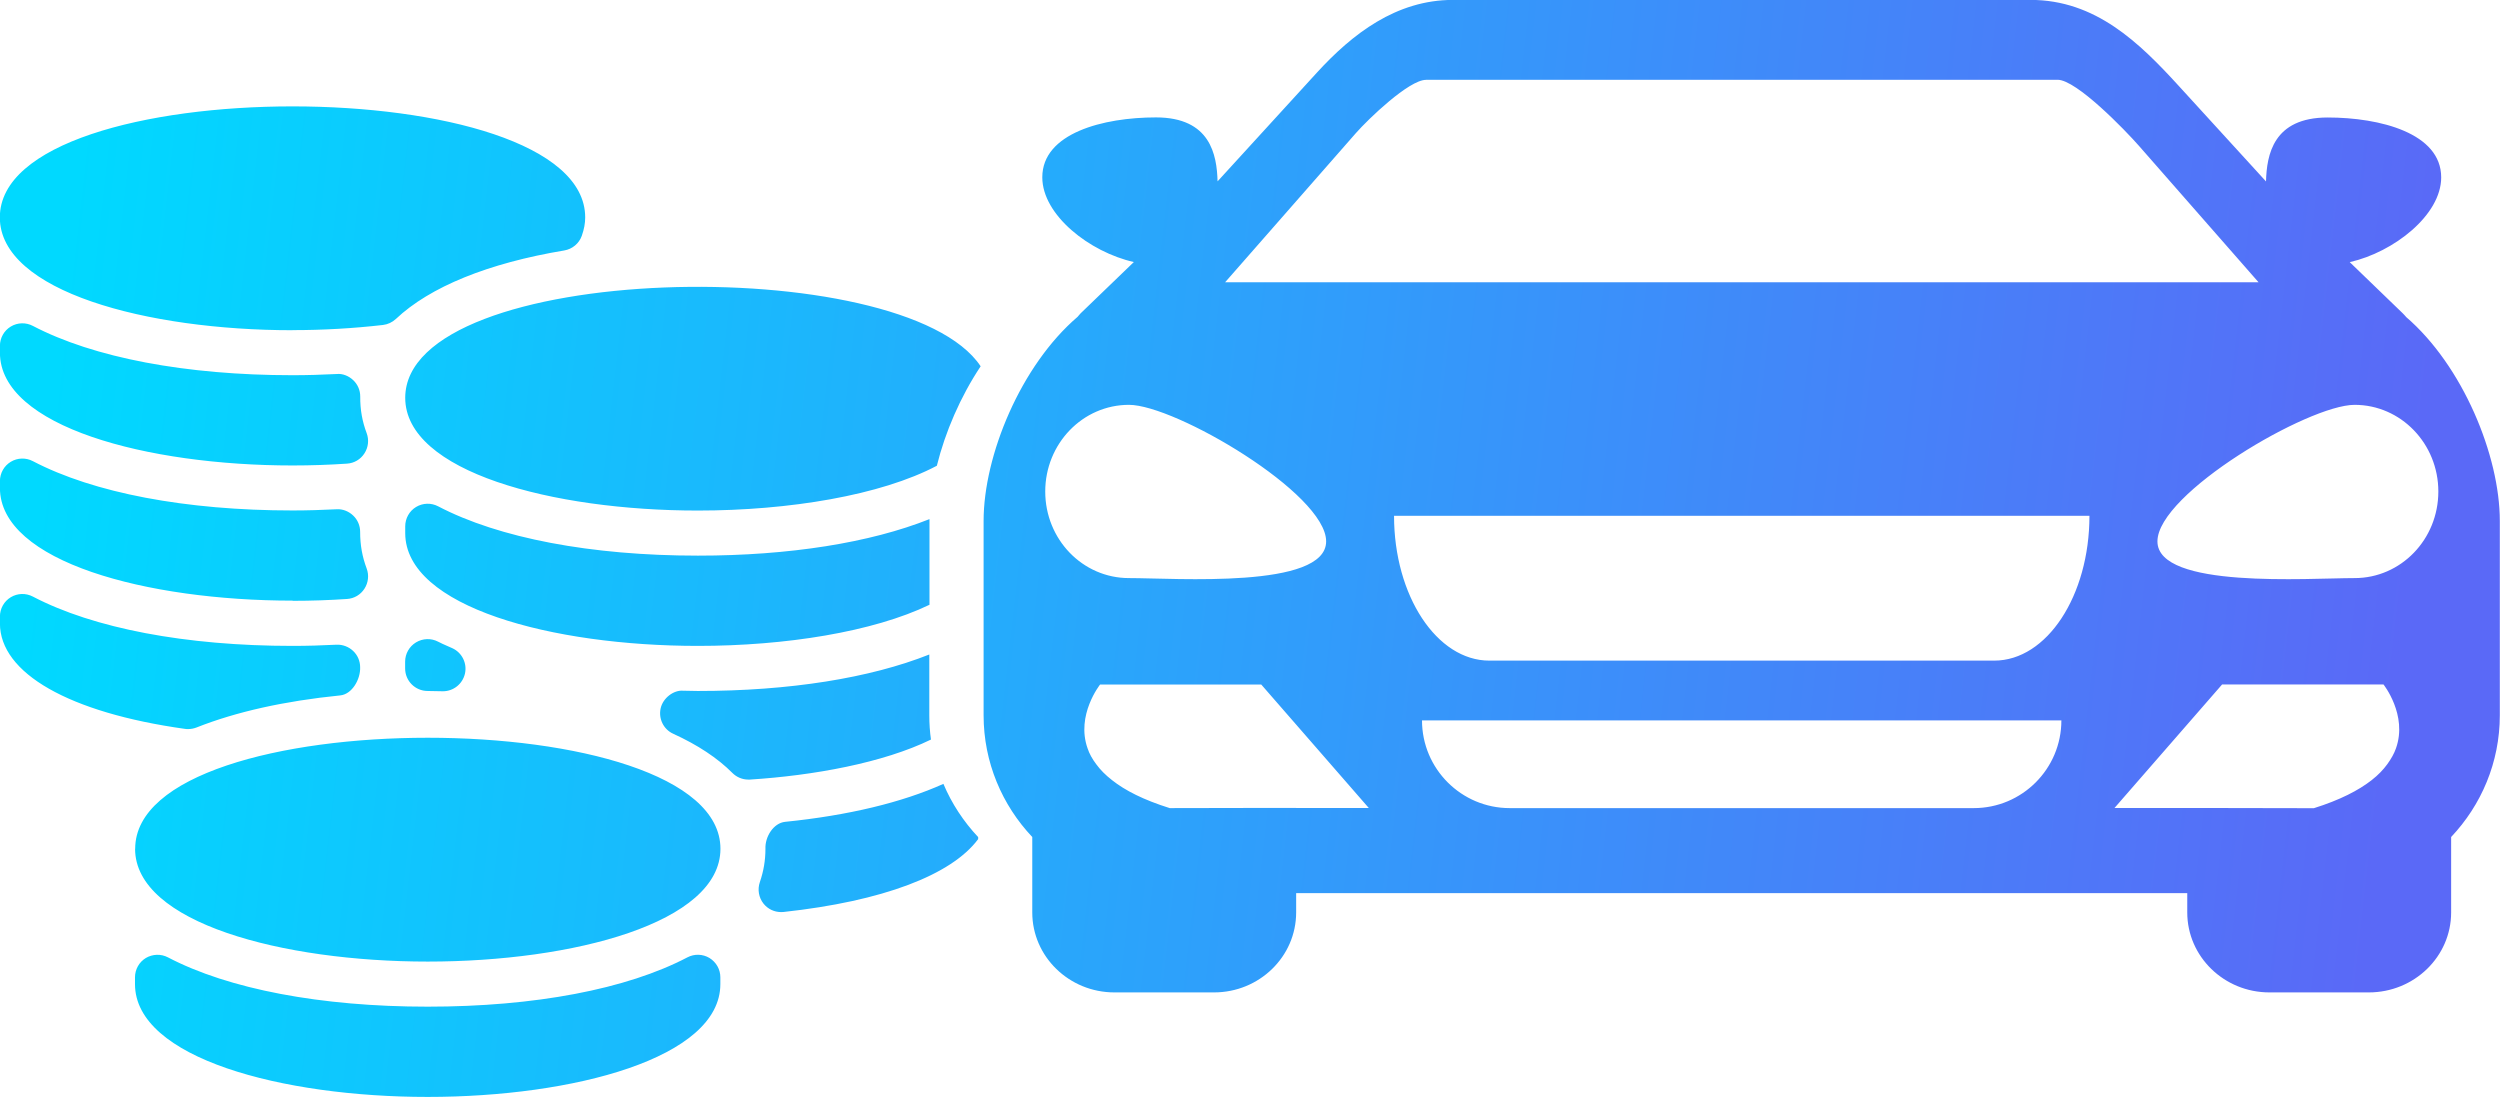 <?xml version="1.0" encoding="UTF-8"?>
<!DOCTYPE svg PUBLIC "-//W3C//DTD SVG 1.1//EN" "http://www.w3.org/Graphics/SVG/1.1/DTD/svg11.dtd">
<!-- Creator: CorelDRAW 2019 -->
<svg xmlns="http://www.w3.org/2000/svg" xml:space="preserve" width="46.163mm" height="20.255mm" version="1.1" style="shape-rendering:geometricPrecision; text-rendering:geometricPrecision; image-rendering:optimizeQuality; fill-rule:evenodd; clip-rule:evenodd"
viewBox="0 0 271.71 119.22"
 xmlns:xlink="http://www.w3.org/1999/xlink"
 xmlns:xodm="http://www.corel.com/coreldraw/odm/2003">
 <defs>
  <style type="text/css">
   <![CDATA[
    .fil0 {fill:url(#id0);fill-rule:nonzero}
   ]]>
  </style>
  <linearGradient id="id0" gradientUnits="userSpaceOnUse" x1="5.1" y1="44.65" x2="260.8" y2="73.67">
   <stop offset="0" style="stop-opacity:1; stop-color:#00D9FF"/>
   <stop offset="1" style="stop-opacity:1; stop-color:#5A69F7"/>
  </linearGradient>
 </defs>
 <g id="Слой_x0020_1">
  <path class="fil0" d="M261.5 34.44c-0.12,-0.13 -0.21,-0.25 -0.35,-0.38l-5.77 -5.57c4.78,-1.08 9.94,-5.11 9.94,-9.21 0,-4.81 -6.65,-6.51 -12.34,-6.51 -5.93,0 -6.62,4.07 -6.7,6.95l-9.48 -10.38c-4.3,-4.71 -9.05,-9.35 -16.11,-9.35l-62.77 0c-6.17,0 -10.94,3.69 -14.8,7.91l-10.79 11.81c-0.08,-2.88 -0.77,-6.95 -6.7,-6.95 -5.7,0 -12.35,1.7 -12.35,6.51 0,4.11 5.15,8.13 9.95,9.21l-5.78 5.57c-0.13,0.13 -0.21,0.25 -0.33,0.38 -6.18,5.29 -10.22,15.08 -10.22,22.19l0 21.12c0,5.12 2.02,9.77 5.29,13.23l0 8.2c0,4.8 4.01,8.69 8.93,8.69l10.82 0c4.93,0 8.93,-3.89 8.93,-8.69l0 -2.1 96.85 0 0 2.1c0,4.8 4.01,8.69 8.93,8.69l10.8 0c4.94,0 8.95,-3.89 8.95,-8.69l0 -8.2c3.27,-3.46 5.29,-8.11 5.29,-13.23l0 -21.12c0,-7.11 -4.04,-16.9 -10.21,-22.19zm-217.46 8.79c0,8.04 16,12.26 31.81,12.26 9.91,0 19.9,-1.66 25.97,-4.87 0.91,-3.67 2.56,-7.5 4.76,-10.81 -8.35,-12.56 -62.54,-11.42 -62.54,3.43zm56.98 13.19c-6.46,2.57 -15.23,3.97 -25.17,3.97 -11.61,0 -21.64,-1.91 -28.23,-5.36 -0.76,-0.4 -1.67,-0.37 -2.4,0.07 -0.73,0.44 -1.18,1.24 -1.18,2.1l0 0.74c0,8.04 16,12.26 31.81,12.26 9.49,0 19.05,-1.52 25.17,-4.47l0 -9.1 0 -0.2zm-86.34 35.83c0,8.04 16,12.26 31.81,12.26 15.81,0 31.81,-4.21 31.81,-12.26 0,-16.09 -63.61,-16.09 -63.61,0zm60.03 11.8c-6.59,3.46 -16.61,5.36 -28.23,5.36 -11.61,0 -21.64,-1.91 -28.23,-5.36 -0.76,-0.4 -1.67,-0.36 -2.4,0.07 -0.73,0.44 -1.18,1.24 -1.18,2.1l0 0.74c0,8.04 16,12.26 31.81,12.26 15.81,0 31.81,-4.21 31.81,-12.26l0 -0.74c0,-0.86 -0.45,-1.65 -1.18,-2.1 -0.73,-0.44 -1.64,-0.47 -2.4,-0.07zm-42.91 -68.17c3.3,0 6.61,-0.19 9.82,-0.56 0.52,-0.06 1.01,-0.29 1.4,-0.65 3.71,-3.5 10.04,-6.07 18.31,-7.45 0.87,-0.15 1.6,-0.75 1.9,-1.59 0.25,-0.71 0.37,-1.36 0.37,-2 0,-16.09 -63.62,-16.09 -63.62,0 0,8.04 16,12.26 31.81,12.26zm0 14.71c2.03,0 4,-0.07 5.92,-0.2 0.77,-0.05 1.47,-0.46 1.89,-1.12 0.42,-0.65 0.51,-1.46 0.24,-2.19 -0.48,-1.28 -0.71,-2.54 -0.7,-3.99 0,-0.67 -0.27,-1.31 -0.76,-1.77 -0.48,-0.46 -1.16,-0.74 -1.8,-0.67 -1.6,0.08 -3.2,0.13 -4.79,0.13 -11.61,0 -21.64,-1.91 -28.23,-5.36 -0.76,-0.4 -1.67,-0.37 -2.4,0.07 -0.73,0.44 -1.18,1.24 -1.18,2.1l0 0.74c0,8.04 16,12.26 31.81,12.26zm0 14.71c2.03,0 4,-0.07 5.92,-0.2 0.77,-0.05 1.47,-0.46 1.89,-1.12 0.42,-0.65 0.51,-1.46 0.24,-2.19 -0.48,-1.28 -0.71,-2.54 -0.71,-3.99 0,-0.67 -0.27,-1.31 -0.76,-1.77 -0.48,-0.46 -1.15,-0.73 -1.8,-0.68 -1.59,0.08 -3.19,0.13 -4.78,0.13 -11.61,0 -21.64,-1.91 -28.23,-5.36 -0.76,-0.4 -1.67,-0.37 -2.4,0.07 -0.73,0.44 -1.18,1.24 -1.18,2.1l0 0.74c0,8.04 16,12.25 31.81,12.25zm70.72 19.9c-4.46,2.01 -10.35,3.43 -17.18,4.12 -1.29,0.13 -2.21,1.64 -2.15,2.94 0,1.24 -0.2,2.43 -0.61,3.62 -0.27,0.79 -0.12,1.67 0.4,2.33 0.47,0.59 1.17,0.92 1.91,0.92 0.09,0 0.17,-0 0.26,-0.01 10.79,-1.17 18.26,-4.02 21.16,-7.92l0 -0.22c-1.58,-1.68 -2.87,-3.63 -3.78,-5.79zm-56.04 -10.1l1.62 0.03c0.01,0 0.03,0 0.04,0 1.14,0 2.13,-0.79 2.39,-1.91 0.26,-1.13 -0.32,-2.29 -1.37,-2.77l-0.52 -0.23c-0.35,-0.15 -0.7,-0.31 -1.03,-0.48 -0.76,-0.4 -1.67,-0.36 -2.4,0.08 -0.73,0.44 -1.18,1.24 -1.18,2.09l0 0.74c0,1.35 1.09,2.45 2.45,2.45zm54.53 -3.97c-6.46,2.57 -15.23,3.97 -25.17,3.97l-1.62 -0.03c-0.99,-0.08 -2.17,0.78 -2.42,1.92 -0.25,1.13 0.32,2.29 1.37,2.76 2.65,1.21 4.82,2.64 6.43,4.26 0.46,0.46 1.08,0.72 1.73,0.72 0.05,0 0.1,-0 0.16,-0 6.91,-0.44 14.48,-1.81 19.69,-4.35 -0.12,-0.86 -0.18,-1.73 -0.18,-2.62l0 -6.62zm-80.56 8.11c0.31,0 0.61,-0.06 0.9,-0.17 4.31,-1.71 9.57,-2.88 15.63,-3.49 1.29,-0.13 2.21,-1.76 2.16,-3.06 0,-0.67 -0.27,-1.31 -0.76,-1.77 -0.48,-0.46 -1.15,-0.71 -1.8,-0.68 -1.59,0.08 -3.19,0.13 -4.78,0.13 -11.61,0 -21.64,-1.91 -28.23,-5.36 -0.76,-0.4 -1.67,-0.37 -2.4,0.07 -0.73,0.44 -1.18,1.24 -1.18,2.1l0 0.74c0,5.42 7.52,9.71 20.12,11.47 0.11,0.02 0.23,0.02 0.34,0.02zm134.52 -70.57l68.66 0c2.05,0 7.34,5.47 8.83,7.17l13.01 14.84 -112.32 0 14.21 -16.21c1.35,-1.54 5.78,-5.79 7.62,-5.79zm-41.37 44.75c0,-5.2 4.07,-9.42 9.1,-9.42 5.03,0 21.43,9.64 21.43,14.84 0,5.19 -16.4,3.99 -21.43,3.99 -5.03,0 -9.1,-4.2 -9.1,-9.41zm27.28 34.39l-3.47 0 -10.28 0.02c-2.84,-0.89 -4.86,-1.92 -6.27,-3.04 -0.72,-0.56 -1.28,-1.13 -1.71,-1.72 -0.44,-0.58 -0.76,-1.16 -0.95,-1.74 -1.28,-3.61 1.36,-6.93 1.36,-6.93l17.52 0 11.69 13.42 -7.9 0zm73.64 0.02l-50.44 0c-5.25,0 -9.53,-4.27 -9.53,-9.53l69.49 0c0,5.26 -4.27,9.53 -9.52,9.53zm2.22 -16.03l-54.87 0c-5.71,0 -10.36,-7.05 -10.36,-15.74l75.58 0c0,8.69 -4.63,15.74 -10.35,15.74zm43.67 9.52c-0.2,0.58 -0.53,1.16 -0.95,1.74 -0.43,0.59 -0.98,1.17 -1.71,1.74 -1.41,1.1 -3.43,2.15 -6.27,3.04l-10.29 -0.02 -11.38 0 11.7 -13.43 17.54 0c0,0 2.64,3.32 1.36,6.93zm-4.5 -18.49c-5.02,0 -21.43,1.2 -21.43,-3.99 0,-5.2 16.4,-14.84 21.43,-14.84 5.03,0 9.1,4.22 9.1,9.42 0,5.21 -4.07,9.41 -9.1,9.41z"/>
 </g>
</svg>
